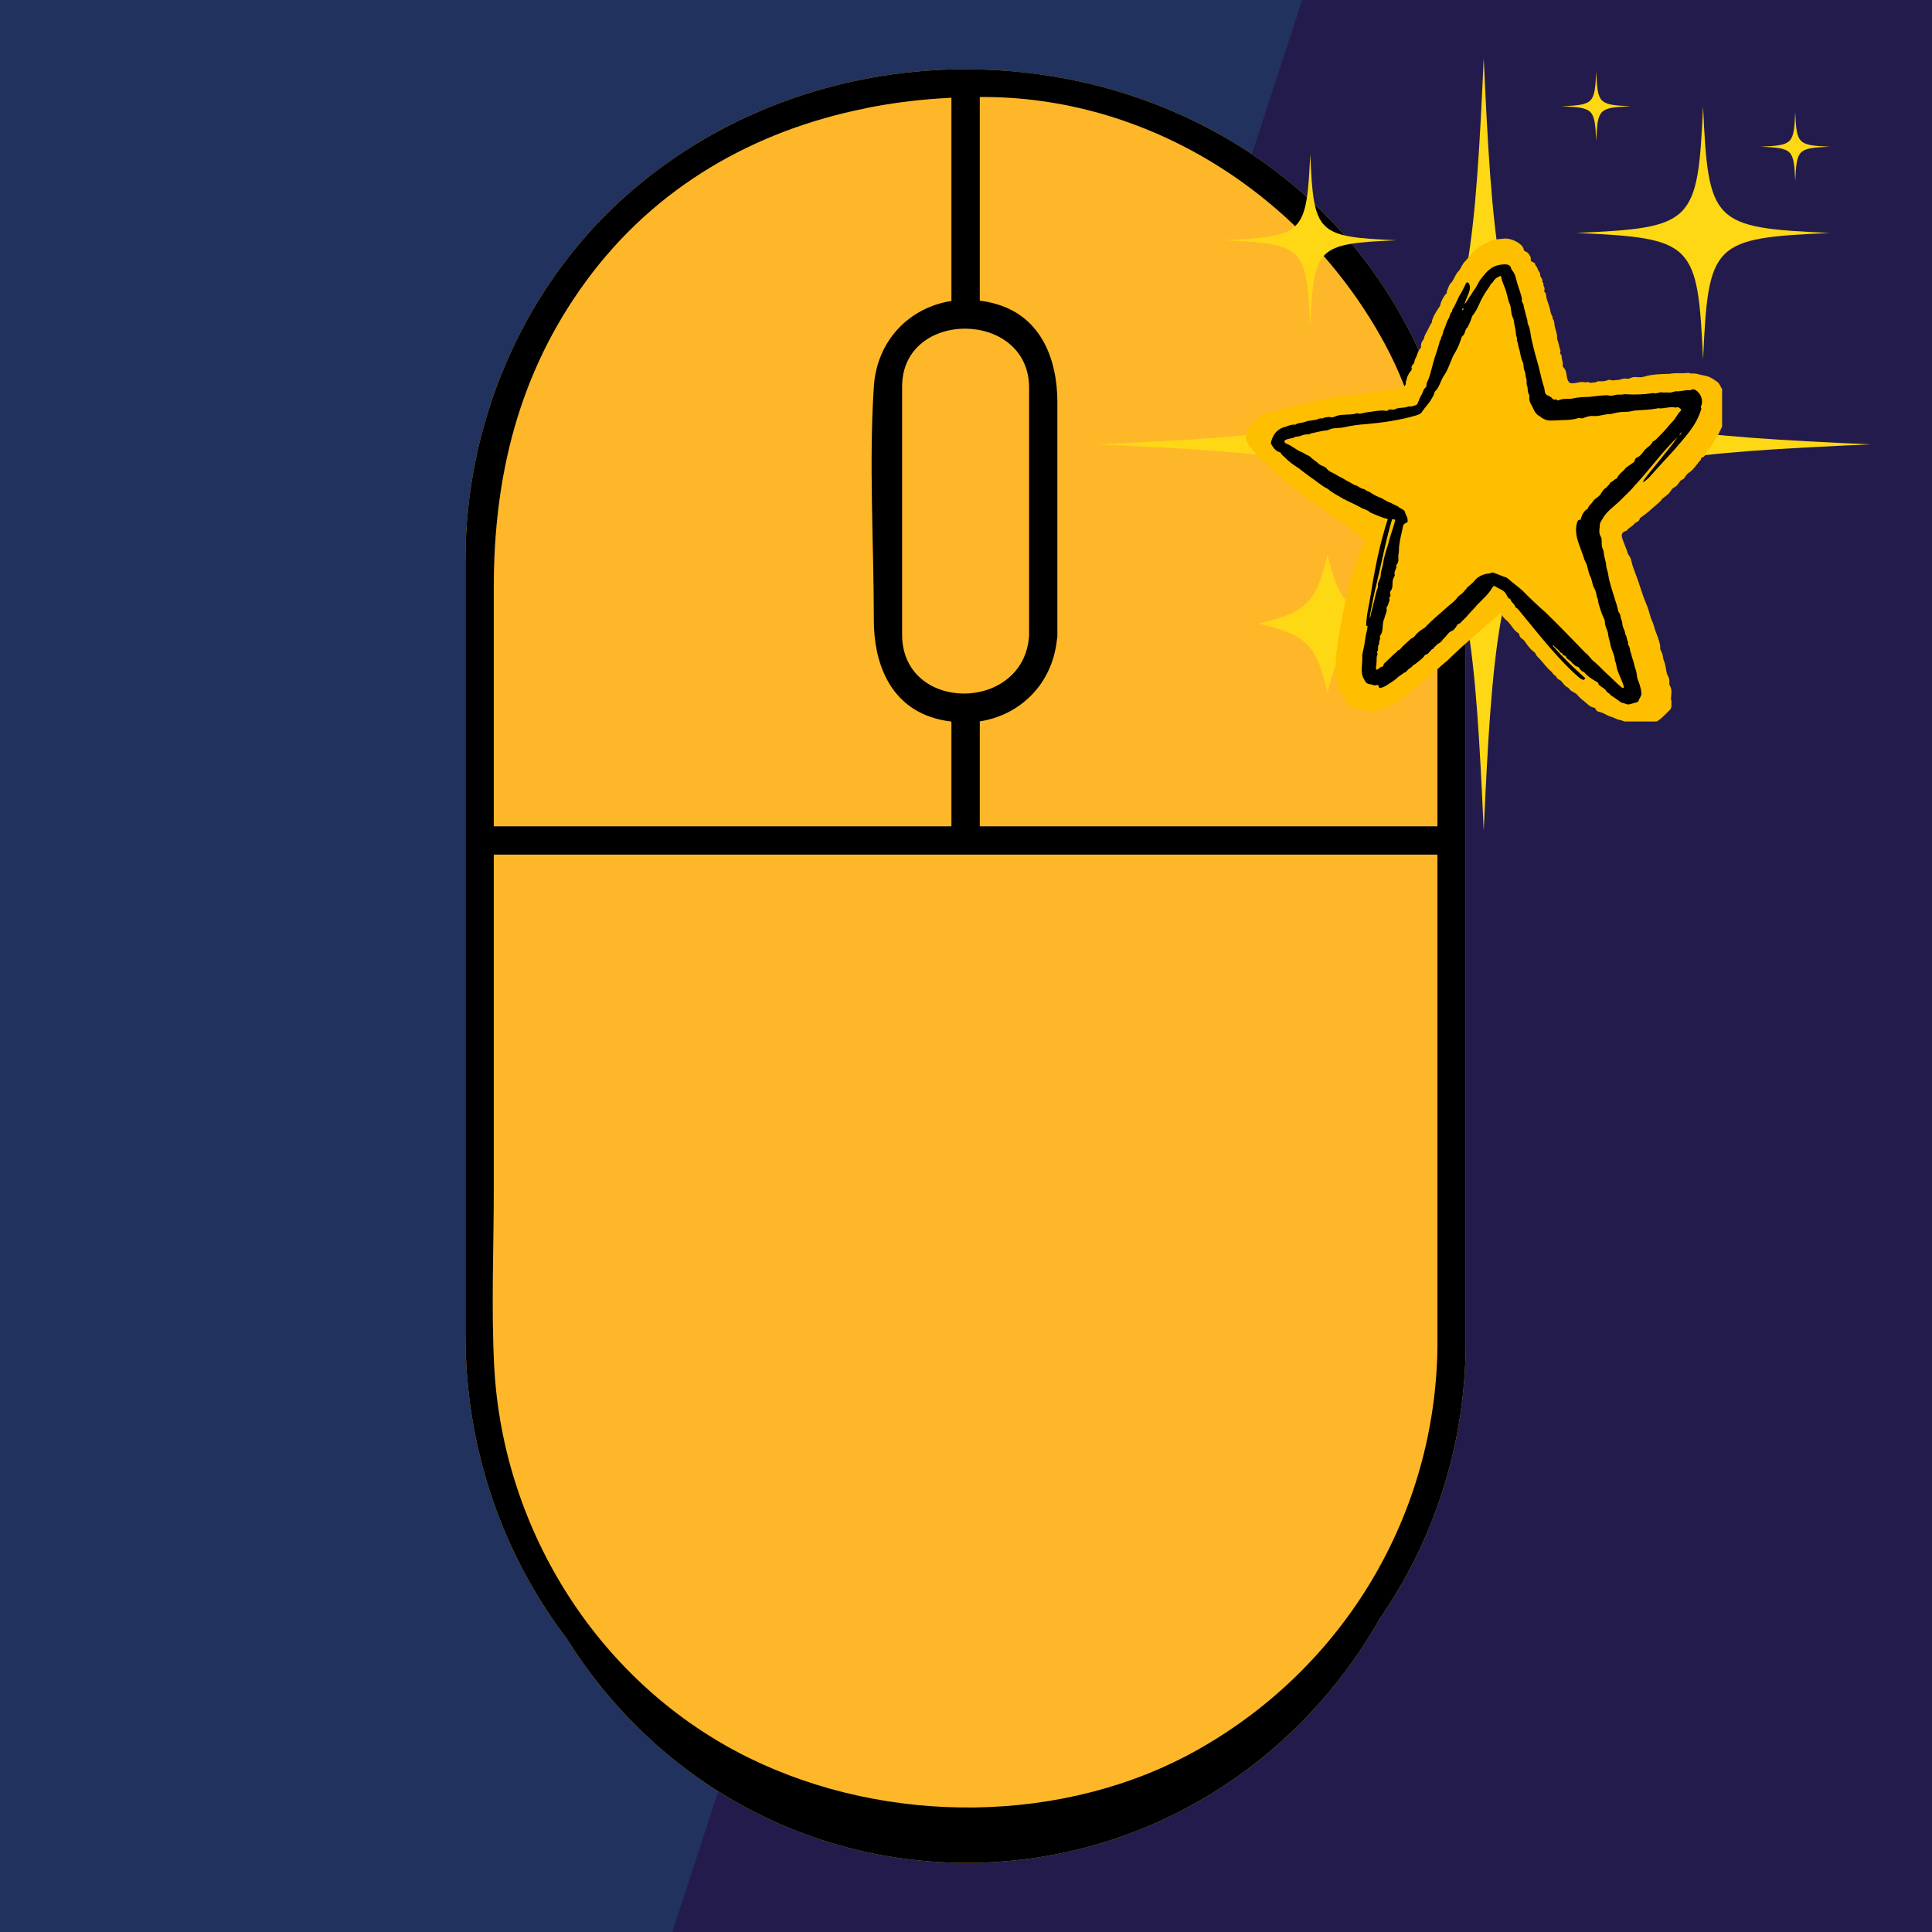 <svg xmlns="http://www.w3.org/2000/svg" xmlns:xlink="http://www.w3.org/1999/xlink" width="100" zoomAndPan="magnify" viewBox="0 0 75 75" height="100" preserveAspectRatio="xMidYMid meet" version="1.0"><defs><clipPath id="1b9a87f255"><path d="M 0 0 L 50.629 0 L 50.629 75 L 0 75 Z M 0 0 " clip-rule="nonzero"/></clipPath><clipPath id="205c984c82"><path d="M -3.441 0 L 50.551 0 L 26.102 75 L -27.887 75 Z M -3.441 0 " clip-rule="nonzero"/></clipPath><clipPath id="ea98e26279"><path d="M 18.07 2.684 L 56.926 2.684 L 56.926 72.316 L 18.07 72.316 Z M 18.07 2.684 " clip-rule="nonzero"/></clipPath><clipPath id="99d0b44ea3"><path d="M 42.602 2.25 L 72.602 2.25 L 72.602 32.25 L 42.602 32.25 Z M 42.602 2.25 " clip-rule="nonzero"/></clipPath><clipPath id="05e99cd76d"><path d="M 60 2.25 L 64 2.25 L 64 6 L 60 6 Z M 60 2.25 " clip-rule="nonzero"/></clipPath><clipPath id="50f329f52d"><path d="M 48.102 9.258 L 66.852 9.258 L 66.852 28.008 L 48.102 28.008 Z M 48.102 9.258 " clip-rule="nonzero"/></clipPath><clipPath id="278649e132"><path d="M 49 10 L 66.852 10 L 66.852 28 L 49 28 Z M 49 10 " clip-rule="nonzero"/></clipPath></defs><rect x="-7.5" width="90" fill="#ffffff" y="-7.5" height="90" fill-opacity="1"/><rect x="-7.5" width="90" fill="#231b4b" y="-7.5" height="90" fill-opacity="1"/><g clip-path="url(#1b9a87f255)"><g clip-path="url(#205c984c82)"><path fill="#20325d" d="M -27.887 0 L 50.629 0 L 50.629 75 L -27.887 75 Z M -27.887 0 " fill-opacity="1" fill-rule="nonzero"/></g></g><g clip-path="url(#ea98e26279)"><path fill="#ffb72a" d="M 56.898 22.594 C 56.898 22.594 56.898 52.27 56.898 52.27 C 56.855 56.227 55.625 59.855 53.551 62.855 C 50.316 68.559 44.312 72.316 37.531 72.316 C 30.988 72.316 25.293 68.879 22 63.609 C 19.531 60.359 18.07 56.285 18.07 51.82 C 18.07 51.82 18.07 21.727 18.07 21.727 C 18.07 16.543 20.195 11.398 24.02 7.855 C 27.73 4.422 32.578 2.711 37.41 2.688 C 37.465 2.684 37.52 2.684 37.574 2.691 C 43.77 2.711 49.91 5.492 53.594 10.957 C 55.961 14.473 56.898 18.402 56.898 22.594 Z M 56.898 22.594 " fill-opacity="1" fill-rule="nonzero"/><path fill="#000000" d="M 53.594 10.957 C 49.91 5.492 43.77 2.711 37.574 2.691 C 37.52 2.684 37.465 2.684 37.41 2.688 C 32.578 2.711 27.73 4.422 24.02 7.855 C 20.195 11.398 18.07 16.543 18.07 21.727 C 18.07 21.727 18.07 51.82 18.07 51.82 C 18.07 56.285 19.531 60.359 22 63.609 C 25.293 68.879 30.988 72.316 37.531 72.316 C 44.312 72.316 50.316 68.559 53.551 62.855 C 55.625 59.855 56.855 56.227 56.898 52.27 C 56.898 52.27 56.898 22.594 56.898 22.594 C 56.898 18.402 55.961 14.473 53.594 10.957 Z M 39.949 15.051 C 39.949 15.051 39.949 24.676 39.949 24.676 C 39.754 27.676 35.02 27.684 35.02 24.633 C 35.02 24.633 35.02 15.008 35.02 15.008 C 35.02 11.984 39.949 12.02 39.949 15.051 Z M 19.168 22.812 C 19.168 20.648 19.41 18.57 19.973 16.594 C 19.977 16.59 19.977 16.582 19.977 16.578 C 20.547 14.594 21.438 12.707 22.742 10.926 C 25.449 7.223 29.316 5.062 33.59 4.207 C 33.703 4.18 33.82 4.156 33.934 4.137 C 34.863 3.965 35.809 3.855 36.762 3.805 C 36.82 3.801 36.879 3.797 36.934 3.793 C 36.934 3.793 36.934 11.684 36.934 11.684 C 35.328 11.93 34.043 13.188 33.922 15.008 C 33.727 18.008 33.922 21.078 33.922 24.082 C 33.922 25.703 34.523 27.352 36.25 27.871 C 36.48 27.941 36.707 27.984 36.934 28.012 C 36.934 28.012 36.934 32.078 36.934 32.078 C 36.934 32.078 19.168 32.078 19.168 32.078 C 19.168 32.078 19.168 22.812 19.168 22.812 Z M 55.801 52.27 C 55.73 58.793 52.191 64.703 46.523 67.91 C 41.309 70.859 34.418 70.863 29.086 68.246 C 23.285 65.402 19.516 59.438 19.184 53.031 C 19.066 50.762 19.168 48.465 19.168 46.191 C 19.168 46.191 19.168 33.176 19.168 33.176 C 19.168 33.176 55.801 33.176 55.801 33.176 C 55.801 33.176 55.801 52.27 55.801 52.27 Z M 55.801 32.078 C 55.801 32.078 38.035 32.078 38.035 32.078 C 38.035 32.078 38.035 28.004 38.035 28.004 C 39.598 27.762 40.855 26.562 41.031 24.816 C 41.043 24.773 41.047 24.727 41.047 24.676 C 41.047 24.676 41.047 15.605 41.047 15.605 C 41.047 13.984 40.441 12.336 38.719 11.816 C 38.488 11.742 38.258 11.703 38.035 11.672 C 38.035 11.672 38.035 3.766 38.035 3.766 C 38.035 3.766 38.332 3.766 38.332 3.766 C 44.812 3.836 50.719 7.723 53.762 13.355 C 54.32 14.391 54.73 15.453 55.027 16.531 C 55.031 16.543 55.035 16.559 55.039 16.57 C 55.684 18.93 55.801 21.383 55.801 23.887 C 55.801 23.887 55.801 32.078 55.801 32.078 Z M 55.801 32.078 " fill-opacity="1" fill-rule="nonzero"/></g><path fill="#ffd815" d="M 54.219 24.207 C 52.34 24.648 51.98 25.008 51.535 26.891 C 51.094 25.008 50.734 24.648 48.852 24.207 C 50.734 23.766 51.094 23.406 51.535 21.523 C 51.98 23.406 52.34 23.766 54.219 24.207 Z M 54.219 24.207 " fill-opacity="1" fill-rule="nonzero"/><g clip-path="url(#99d0b44ea3)"><path fill="#ffd815" d="M 72.598 17.25 C 58.727 17.871 58.223 18.379 57.598 32.246 C 56.977 18.379 56.469 17.871 42.602 17.25 C 56.469 16.625 56.977 16.121 57.598 2.25 C 58.223 16.121 58.727 16.625 72.598 17.25 Z M 72.598 17.25 " fill-opacity="1" fill-rule="nonzero"/></g><path fill="#ffd815" d="M 54.211 9.328 C 51.113 9.465 51 9.578 50.863 12.676 C 50.723 9.578 50.609 9.465 47.512 9.328 C 50.609 9.188 50.723 9.074 50.863 5.977 C 51 9.074 51.113 9.188 54.211 9.328 Z M 54.211 9.328 " fill-opacity="1" fill-rule="nonzero"/><path fill="#ffd815" d="M 71.031 9.043 C 66.48 9.246 66.316 9.414 66.113 13.961 C 65.906 9.414 65.742 9.246 61.191 9.043 C 65.742 8.84 65.906 8.672 66.113 4.125 C 66.316 8.672 66.48 8.84 71.031 9.043 Z M 71.031 9.043 " fill-opacity="1" fill-rule="nonzero"/><path fill="#ffd815" d="M 71.031 5.695 C 69.793 5.75 69.746 5.793 69.691 7.035 C 69.637 5.793 69.59 5.75 68.352 5.695 C 69.59 5.637 69.637 5.594 69.691 4.355 C 69.746 5.594 69.793 5.637 71.031 5.695 Z M 71.031 5.695 " fill-opacity="1" fill-rule="nonzero"/><g clip-path="url(#05e99cd76d)"><path fill="#ffd815" d="M 63.305 4.125 C 62.062 4.18 62.02 4.227 61.965 5.465 C 61.906 4.227 61.863 4.18 60.625 4.125 C 61.863 4.07 61.906 4.023 61.965 2.785 C 62.02 4.023 62.062 4.07 63.305 4.125 Z M 63.305 4.125 " fill-opacity="1" fill-rule="nonzero"/></g><g clip-path="url(#50f329f52d)"><path fill="#febf00" d="M 67.031 15.746 C 66.992 15.496 67.059 15.344 66.875 15.129 C 66.789 15.035 66.766 14.898 66.668 14.824 C 66.574 14.766 66.492 14.695 66.391 14.652 C 66.258 14.586 66.113 14.574 65.969 14.539 C 65.859 14.5 65.75 14.492 65.637 14.5 C 65.555 14.461 65.469 14.484 65.383 14.488 C 65.199 14.492 65.012 14.473 64.828 14.512 C 64.492 14.523 64.148 14.523 63.824 14.621 C 63.648 14.688 63.473 14.59 63.301 14.672 C 63.199 14.738 63.078 14.664 62.973 14.711 C 62.883 14.75 62.789 14.75 62.699 14.758 C 62.641 14.766 62.578 14.777 62.52 14.75 C 62.492 14.742 62.461 14.746 62.434 14.75 C 62.316 14.805 62.191 14.809 62.066 14.801 C 62.012 14.793 61.973 14.84 61.918 14.844 C 61.832 14.844 61.742 14.887 61.66 14.832 C 61.652 14.824 61.633 14.824 61.621 14.832 C 61.57 14.855 61.516 14.84 61.461 14.832 C 61.32 14.801 60.992 14.961 60.898 14.824 C 60.777 14.652 60.855 14.422 60.699 14.27 C 60.676 14.246 60.656 14.215 60.664 14.184 C 60.688 14.062 60.613 13.953 60.625 13.832 C 60.625 13.809 60.617 13.789 60.602 13.773 C 60.562 13.734 60.559 13.691 60.574 13.648 C 60.578 13.633 60.582 13.613 60.574 13.598 C 60.535 13.5 60.523 13.395 60.492 13.297 C 60.469 13.23 60.441 13.16 60.445 13.094 C 60.453 12.945 60.383 12.812 60.355 12.672 C 60.344 12.613 60.344 12.551 60.332 12.496 C 60.32 12.418 60.25 12.363 60.266 12.281 C 60.176 12.164 60.188 12.012 60.133 11.879 C 60.098 11.738 60.027 11.609 60.02 11.465 C 60.012 11.418 60.012 11.371 59.969 11.348 C 59.941 11.332 59.949 11.301 59.953 11.273 C 59.961 11.219 59.969 11.16 59.926 11.109 C 59.918 11.098 59.918 11.078 59.918 11.062 C 59.918 11.023 59.918 10.984 59.887 10.957 C 59.875 10.949 59.867 10.938 59.871 10.926 C 59.891 10.855 59.848 10.809 59.816 10.754 C 59.773 10.699 59.801 10.625 59.766 10.574 C 59.691 10.492 59.691 10.371 59.605 10.297 C 59.602 10.172 59.48 10.195 59.422 10.117 C 59.422 10.07 59.434 10.004 59.41 9.965 C 59.367 9.887 59.324 9.805 59.234 9.77 C 59.18 9.754 59.145 9.719 59.148 9.66 C 59.066 9.426 58.672 9.258 58.438 9.258 C 58.219 9.281 58 9.285 57.797 9.379 C 57.695 9.43 57.602 9.488 57.504 9.539 C 57.242 9.676 57.074 9.93 56.879 10.141 C 56.754 10.25 56.727 10.41 56.621 10.527 C 56.496 10.648 56.453 10.828 56.352 10.961 C 56.238 11.051 56.227 11.199 56.16 11.312 C 56.191 11.375 56.137 11.402 56.102 11.441 C 56.012 11.57 55.934 11.707 55.906 11.867 C 55.793 12.039 55.676 12.207 55.602 12.406 C 55.586 12.445 55.602 12.496 55.578 12.523 C 55.512 12.621 55.469 12.73 55.414 12.832 C 55.359 12.93 55.297 13.023 55.277 13.141 C 55.277 13.16 55.266 13.18 55.246 13.199 C 55.184 13.266 55.164 13.352 55.164 13.438 C 55.164 13.469 55.164 13.496 55.145 13.52 C 55.055 13.602 55.031 13.719 54.992 13.824 C 54.965 13.895 54.914 13.953 54.91 14.027 C 54.91 14.141 54.762 14.18 54.801 14.301 C 54.809 14.336 54.801 14.371 54.77 14.398 C 54.719 14.449 54.691 14.516 54.656 14.574 C 54.613 14.648 54.609 14.746 54.57 14.828 C 54.598 14.914 54.531 15.023 54.438 15.02 C 54.254 14.988 54.117 15.18 53.93 15.117 C 53.879 15.094 53.832 15.152 53.777 15.141 C 53.672 15.125 53.602 15.203 53.5 15.242 C 53.359 15.109 53.211 15.312 53.047 15.25 C 53.02 15.242 52.988 15.277 52.953 15.27 C 52.855 15.242 52.762 15.281 52.672 15.305 C 52.605 15.32 52.547 15.363 52.48 15.332 C 52.469 15.328 52.445 15.332 52.434 15.336 C 52.359 15.371 52.27 15.328 52.191 15.375 C 52.105 15.344 52.027 15.395 51.941 15.395 C 51.832 15.395 51.715 15.398 51.613 15.461 C 51.602 15.469 51.586 15.465 51.574 15.465 C 51.484 15.449 51.41 15.512 51.324 15.512 C 51.273 15.496 51.23 15.512 51.199 15.543 C 51.078 15.625 50.91 15.559 50.785 15.641 C 50.754 15.656 50.723 15.664 50.688 15.66 C 50.566 15.645 50.465 15.727 50.352 15.754 C 50.148 15.773 49.957 15.859 49.758 15.875 C 49.691 15.875 49.633 15.898 49.59 15.949 C 49.543 16.004 49.488 16.008 49.43 15.977 C 49.387 15.949 49.34 15.953 49.309 15.984 C 49.188 16.09 49.016 16.066 48.891 16.152 C 48.434 16.566 48.105 16.883 48.609 17.453 C 48.73 17.602 48.863 17.738 48.996 17.879 C 49.047 17.926 49.121 17.941 49.16 18 C 49.254 18.109 49.367 18.199 49.477 18.289 C 49.523 18.324 49.527 18.383 49.57 18.422 C 49.707 18.566 49.863 18.68 50.035 18.785 C 50.129 18.871 50.223 18.953 50.328 19.023 C 50.5 19.156 50.691 19.266 50.859 19.41 C 51 19.535 51.188 19.586 51.316 19.723 C 51.41 19.824 51.535 19.883 51.645 19.961 C 51.766 20.027 51.848 20.156 51.984 20.199 C 52.02 20.227 52.031 20.262 52.074 20.281 C 52.27 20.375 52.402 20.551 52.586 20.664 C 52.715 20.723 52.809 20.832 52.914 20.926 C 52.988 21 52.91 21.121 52.887 21.211 C 52.777 21.414 52.738 21.641 52.648 21.848 C 52.602 21.93 52.578 22.016 52.566 22.105 C 52.555 22.18 52.531 22.254 52.496 22.316 C 52.426 22.449 52.402 22.594 52.367 22.738 C 52.336 22.859 52.328 22.988 52.273 23.102 C 52.254 23.145 52.242 23.191 52.238 23.238 C 52.207 23.551 52.105 23.852 52.066 24.16 C 52.051 24.336 51.996 24.512 51.98 24.691 C 51.906 24.883 51.949 25.098 51.883 25.285 C 51.855 25.332 51.852 25.383 51.855 25.438 C 51.871 25.609 51.848 25.781 51.852 25.957 C 51.855 26.117 51.824 26.285 51.902 26.438 C 51.914 26.617 51.984 26.781 52.066 26.938 C 52.07 26.953 52.082 26.969 52.094 26.977 C 52.254 27.059 52.188 27.32 52.391 27.352 C 52.414 27.352 52.426 27.367 52.438 27.383 C 52.492 27.469 52.582 27.508 52.68 27.527 C 52.703 27.535 52.734 27.559 52.762 27.539 C 52.82 27.5 52.863 27.539 52.91 27.566 C 52.926 27.582 52.941 27.594 52.969 27.594 C 53.039 27.594 53.117 27.613 53.188 27.59 C 53.207 27.582 53.227 27.578 53.242 27.59 C 53.293 27.621 53.336 27.605 53.391 27.582 C 53.438 27.562 53.488 27.609 53.539 27.57 C 53.562 27.555 53.586 27.543 53.617 27.559 C 53.805 27.566 53.918 27.367 54.082 27.328 C 54.172 27.305 54.254 27.262 54.312 27.191 C 54.344 27.152 54.379 27.113 54.422 27.098 C 54.594 27.023 54.68 26.844 54.844 26.766 C 54.898 26.742 54.945 26.711 54.988 26.668 C 55.129 26.527 55.27 26.398 55.438 26.289 C 55.668 26.125 55.855 25.91 56.078 25.734 C 56.184 25.66 56.27 25.559 56.363 25.473 C 56.781 25.066 57.23 24.695 57.66 24.301 C 57.855 24.152 58.051 23.996 58.215 23.812 C 58.242 23.781 58.281 23.812 58.289 23.844 C 58.32 23.926 58.383 23.988 58.445 24.051 C 58.645 24.188 58.719 24.441 58.934 24.574 C 58.953 24.59 58.98 24.602 58.98 24.629 C 58.98 24.707 59.035 24.762 59.086 24.797 C 59.191 24.859 59.234 24.973 59.305 25.059 C 59.375 25.148 59.449 25.234 59.539 25.301 C 59.566 25.32 59.594 25.336 59.605 25.367 C 59.633 25.457 59.711 25.516 59.77 25.578 C 59.922 25.738 60.043 25.93 60.223 26.07 C 60.266 26.129 60.309 26.188 60.371 26.23 C 60.391 26.246 60.414 26.262 60.426 26.289 C 60.461 26.387 60.586 26.383 60.637 26.477 C 60.699 26.551 60.754 26.633 60.852 26.684 C 60.867 26.695 60.891 26.707 60.902 26.723 C 60.973 26.836 61.105 26.867 61.203 26.945 C 61.289 27.047 61.387 27.141 61.492 27.219 C 61.609 27.312 61.707 27.441 61.871 27.469 C 61.902 27.473 61.93 27.488 61.941 27.527 C 61.961 27.59 62.012 27.613 62.07 27.633 C 62.254 27.664 62.391 27.789 62.566 27.832 C 62.672 27.863 62.766 27.934 62.871 27.945 C 62.922 27.953 62.965 27.973 63.008 27.988 C 63.09 28.016 63.176 28.059 63.27 28.059 C 63.402 28.059 63.539 28.078 63.672 28.051 C 63.719 28.043 63.766 28.051 63.816 28.066 C 63.879 28.09 63.945 28.113 64.012 28.102 C 64.359 28.074 64.539 27.828 64.777 27.605 C 64.848 27.547 64.891 27.477 64.883 27.375 C 64.883 27.293 64.898 27.211 64.863 27.133 C 64.875 26.977 64.914 26.809 64.844 26.656 C 64.824 26.613 64.797 26.574 64.801 26.527 C 64.824 26.395 64.777 26.281 64.711 26.164 C 64.668 25.98 64.66 25.793 64.582 25.625 C 64.551 25.527 64.559 25.418 64.504 25.32 C 64.477 25.266 64.441 25.203 64.449 25.148 C 64.461 25.059 64.43 24.988 64.41 24.91 C 64.355 24.695 64.25 24.496 64.199 24.281 C 64.18 24.191 64.133 24.113 64.098 24.027 C 64.035 23.82 63.984 23.613 63.895 23.414 C 63.73 23.02 63.625 22.605 63.469 22.215 C 63.418 22.082 63.371 21.957 63.34 21.82 C 63.32 21.738 63.301 21.648 63.246 21.578 C 63.223 21.547 63.199 21.52 63.188 21.477 C 63.133 21.281 63.039 21.098 62.977 20.898 C 62.953 20.816 62.938 20.754 62.996 20.68 C 63.047 20.609 63.148 20.633 63.188 20.551 C 63.258 20.473 63.363 20.43 63.43 20.352 C 63.492 20.258 63.633 20.258 63.652 20.145 C 63.656 20.121 63.668 20.109 63.684 20.098 C 63.914 19.941 64.129 19.75 64.34 19.562 C 64.406 19.5 64.484 19.449 64.527 19.359 C 64.617 19.305 64.691 19.227 64.777 19.164 C 64.852 19.086 64.891 18.961 64.996 18.918 C 65.094 18.871 65.145 18.785 65.203 18.707 C 65.242 18.621 65.359 18.621 65.402 18.535 C 65.449 18.449 65.504 18.379 65.594 18.328 C 65.738 18.227 65.844 18.062 65.957 17.926 C 65.992 17.891 66.031 17.859 66.035 17.805 C 66.035 17.781 66.051 17.77 66.07 17.762 C 66.199 17.73 66.219 17.602 66.285 17.516 C 66.309 17.492 66.32 17.453 66.352 17.43 C 66.367 17.418 66.379 17.406 66.387 17.391 C 66.438 17.266 66.547 17.176 66.578 17.039 C 66.586 17 66.645 17 66.652 16.969 C 66.656 16.902 66.711 16.863 66.734 16.805 C 66.789 16.676 66.863 16.562 66.906 16.434 C 66.934 16.352 66.941 16.262 67.004 16.195 C 67.012 16.047 67.094 15.91 67.059 15.754 Z M 67.031 15.746 " fill-opacity="1" fill-rule="nonzero"/></g><g clip-path="url(#278649e132)"><path fill="#febf00" d="M 66.164 16.109 C 65.918 15.914 65.574 15.965 65.289 16.043 C 65.16 16.094 64.988 16.043 64.883 16.133 C 64.82 16.184 64.77 16.195 64.695 16.184 C 64.52 16.195 64.34 16.188 64.16 16.211 C 64.012 16.172 63.863 16.223 63.715 16.227 C 63.551 16.203 63.402 16.262 63.242 16.266 C 63.027 16.285 62.805 16.266 62.59 16.32 C 62.309 16.359 62.02 16.387 61.73 16.414 C 61.422 16.465 61.117 16.496 60.805 16.492 C 60.637 16.473 60.445 16.559 60.309 16.406 C 60.41 16.32 60.426 16.164 60.383 16.047 C 60.375 16.023 60.355 16.004 60.363 15.977 C 60.398 15.887 60.293 15.836 60.297 15.758 C 60.309 15.688 60.25 15.617 60.281 15.543 C 60.238 15.426 60.168 15.312 60.18 15.176 C 60.16 14.988 60.137 14.805 60.062 14.625 C 59.867 14.113 59.691 13.594 59.496 13.086 C 59.418 12.828 59.348 12.559 59.336 12.289 C 59.352 12.191 59.281 12.109 59.293 12.016 C 59.312 11.801 59.242 11.602 59.215 11.387 C 59.102 10.852 59.105 10.574 58.574 10.277 C 58.492 10.215 58.414 10.277 58.332 10.309 C 58.207 10.32 58.242 10.461 58.234 10.551 C 58.234 10.578 58.234 10.605 58.211 10.617 C 58.109 10.684 58.062 10.785 58 10.879 C 57.973 10.945 57.891 10.969 57.879 11.043 C 57.828 11.172 57.754 11.285 57.672 11.395 C 57.59 11.504 57.547 11.625 57.531 11.758 C 57.531 11.789 57.527 11.824 57.508 11.848 C 57.465 11.914 57.449 11.988 57.438 12.062 C 57.438 12.086 57.434 12.105 57.406 12.113 C 57.332 12.141 57.312 12.211 57.277 12.273 C 57.234 12.352 57.18 12.426 57.176 12.523 C 57.152 12.555 57.117 12.574 57.109 12.625 C 56.992 12.922 56.82 13.199 56.73 13.508 C 56.707 13.656 56.621 13.777 56.57 13.914 C 56.488 14.203 56.395 14.488 56.266 14.758 C 56.195 15.027 56.105 15.301 55.984 15.555 C 55.879 15.711 55.848 15.906 55.75 16.066 C 55.758 16.145 55.707 16.203 55.668 16.262 C 55.586 16.422 55.492 16.258 55.41 16.363 C 55.379 16.406 55.336 16.406 55.301 16.379 C 55.184 16.309 55.027 16.371 54.91 16.305 C 54.824 16.258 54.723 16.277 54.652 16.211 C 54.547 16.219 54.453 16.176 54.348 16.176 C 54.18 16.18 54.012 16.152 53.855 16.098 C 53.719 16.055 53.566 16.062 53.445 15.98 C 53.344 15.945 53.234 16.008 53.137 15.949 C 53.066 15.949 52.992 15.98 52.918 15.98 C 52.742 15.961 52.578 16.039 52.398 16.023 C 52.25 16.055 52.102 16.125 51.941 16.125 C 51.863 16.125 51.797 16.164 51.73 16.195 C 51.648 16.227 51.562 16.23 51.492 16.266 C 51.328 16.344 51.152 16.371 50.992 16.445 C 50.863 16.523 50.715 16.539 50.578 16.559 C 50.422 16.582 50.266 16.617 50.113 16.645 C 49.844 16.703 49.484 16.668 49.32 16.938 C 49.285 17.008 49.293 17.031 49.367 17.059 C 49.609 17.16 49.871 17.117 50.121 17.156 C 50.266 17.199 50.406 17.254 50.547 17.305 C 50.895 17.508 51.242 17.711 51.578 17.934 C 51.648 17.992 51.742 18.027 51.816 18.078 C 51.871 18.117 51.91 18.172 51.969 18.207 C 52.309 18.363 52.566 18.641 52.91 18.785 C 53.043 18.82 53.156 18.914 53.266 18.992 C 53.363 19.082 53.504 19.09 53.586 19.191 C 53.59 19.199 53.605 19.199 53.613 19.199 C 53.688 19.199 53.746 19.234 53.789 19.293 C 53.816 19.324 53.852 19.34 53.891 19.332 C 53.926 19.328 53.961 19.324 53.98 19.355 C 54.125 19.523 54.398 19.535 54.465 19.77 C 54.504 19.879 54.625 20.289 54.461 20.324 C 54.395 20.324 54.324 20.352 54.254 20.316 C 54.078 20.242 54.102 20.52 53.992 20.59 C 53.934 20.75 53.902 20.926 53.789 21.066 C 53.758 21.109 53.77 21.176 53.742 21.215 C 53.66 21.309 53.648 21.43 53.578 21.527 C 53.551 21.566 53.535 21.613 53.535 21.664 C 53.402 22.105 53.223 22.539 53.125 22.996 C 53.121 23.223 53.023 23.438 53.02 23.668 C 52.984 23.789 52.988 23.926 52.953 24.035 C 52.914 24.105 52.934 24.191 52.91 24.27 C 52.832 24.441 52.879 24.637 52.812 24.812 C 52.727 25.121 52.691 25.441 52.664 25.758 C 52.645 25.98 52.582 26.199 52.582 26.426 C 52.594 26.555 52.664 26.633 52.793 26.645 C 52.828 26.645 52.855 26.66 52.879 26.695 C 52.953 26.797 53.047 26.867 53.184 26.867 C 53.227 26.867 53.254 26.855 53.285 26.828 C 53.516 26.652 53.566 26.309 53.867 26.211 C 53.895 26.199 53.926 26.188 53.949 26.164 C 54.082 26.035 54.254 25.949 54.367 25.797 C 54.379 25.781 54.398 25.77 54.41 25.762 C 54.543 25.691 54.617 25.559 54.727 25.469 C 54.871 25.391 54.984 25.266 55.121 25.18 C 55.137 25.168 55.148 25.152 55.152 25.133 C 55.16 25.062 55.219 25.023 55.27 24.992 C 55.375 24.945 55.359 24.801 55.473 24.777 C 55.602 24.75 55.629 24.605 55.73 24.539 C 55.895 24.41 56.027 24.254 56.195 24.125 C 56.223 24.102 56.25 24.07 56.27 24.039 C 56.324 23.914 56.496 23.906 56.531 23.77 C 56.535 23.746 56.559 23.738 56.582 23.73 C 56.672 23.695 56.707 23.602 56.777 23.547 C 56.82 23.523 56.859 23.496 56.863 23.438 C 56.863 23.418 56.883 23.406 56.906 23.402 C 57.023 23.379 57.047 23.277 57.125 23.211 C 57.246 23.121 57.344 23.012 57.438 22.902 C 57.559 22.746 57.73 22.656 57.863 22.52 C 57.883 22.492 57.906 22.48 57.941 22.469 C 58.086 22.426 58.164 22.285 58.305 22.246 C 58.43 22.18 58.512 22.297 58.629 22.316 C 58.652 22.316 58.68 22.328 58.695 22.348 C 58.746 22.402 58.824 22.422 58.895 22.438 C 58.996 22.457 59.07 22.527 59.164 22.559 C 59.18 22.562 59.195 22.582 59.207 22.594 C 59.281 22.707 59.375 22.801 59.48 22.879 C 59.5 22.895 59.527 22.91 59.531 22.934 C 59.543 23.027 59.641 23.035 59.691 23.098 C 59.742 23.152 59.773 23.227 59.852 23.258 C 59.859 23.258 59.867 23.273 59.867 23.281 C 59.879 23.328 59.914 23.352 59.949 23.383 C 60.051 23.473 60.102 23.605 60.211 23.688 C 60.371 23.848 60.492 24.031 60.629 24.211 C 60.707 24.332 60.859 24.383 60.898 24.535 C 60.898 24.551 60.918 24.562 60.93 24.574 C 61.016 24.691 61.125 24.793 61.199 24.918 C 61.367 25.07 61.508 25.242 61.648 25.418 C 61.848 25.66 62.102 25.859 62.289 26.109 C 62.129 26.039 62.031 25.879 61.859 25.812 C 61.918 26.035 61.777 26.184 61.574 26.031 C 61.508 25.969 61.426 25.93 61.387 25.848 C 61.363 25.82 61.301 25.805 61.285 25.773 C 61.258 25.68 61.184 25.66 61.109 25.613 C 61.047 25.512 60.953 25.434 60.875 25.34 C 60.836 25.289 60.809 25.227 60.75 25.195 C 60.668 25.16 60.621 25.094 60.555 25.043 C 60.34 24.867 60.191 24.629 59.922 24.512 C 59.977 24.637 60.121 24.676 60.148 24.816 C 60.176 24.941 60.305 24.992 60.355 25.102 C 60.363 25.129 60.383 25.145 60.406 25.16 C 60.441 25.184 60.465 25.219 60.484 25.254 C 60.543 25.371 60.625 25.473 60.734 25.555 C 60.758 25.574 60.781 25.598 60.797 25.629 C 60.879 25.77 61.016 25.867 61.113 25.996 C 61.137 26.043 61.195 26.043 61.23 26.078 C 61.363 26.191 61.496 26.297 61.617 26.426 C 61.695 26.516 61.812 26.535 61.891 26.621 C 61.918 26.66 61.961 26.691 62.008 26.707 C 62.176 26.75 62.32 26.852 62.449 26.961 C 62.59 27.035 62.73 27.109 62.879 27.148 C 62.941 27.164 63 27.176 63.062 27.148 C 63.23 27.102 63.219 27.402 63.664 27.312 C 63.844 27.281 63.82 27.074 63.898 26.949 C 63.996 26.773 64 26.57 63.949 26.375 C 63.941 26.316 63.93 26.258 63.898 26.211 C 63.871 26.18 63.859 26.141 63.852 26.098 C 63.828 25.879 63.668 25.715 63.609 25.516 C 63.551 25.285 63.406 25.086 63.375 24.848 C 63.266 24.695 63.223 24.516 63.164 24.344 C 63.16 24.332 63.164 24.316 63.164 24.305 C 63.188 24.23 63.121 24.168 63.121 24.094 C 63.133 23.945 62.977 23.852 63.012 23.699 C 63.023 23.539 62.898 23.402 62.914 23.234 C 62.914 23.199 62.898 23.168 62.871 23.141 C 62.762 23.016 62.809 22.836 62.711 22.699 C 62.668 22.645 62.68 22.566 62.684 22.496 C 62.633 22.301 62.562 22.109 62.484 21.922 C 62.469 21.844 62.418 21.773 62.418 21.695 C 62.418 21.66 62.41 21.637 62.398 21.605 C 62.324 21.469 62.332 21.312 62.281 21.164 C 62.254 21.059 62.234 20.953 62.191 20.855 C 62.172 20.812 62.176 20.773 62.188 20.734 C 62.215 20.645 62.242 20.555 62.238 20.457 C 62.238 20.426 62.25 20.398 62.273 20.375 C 62.348 20.305 62.336 20.184 62.406 20.117 C 62.488 20.031 62.609 19.996 62.703 19.922 C 62.871 19.762 63.031 19.598 63.215 19.461 C 63.539 19.219 63.867 18.977 64.18 18.719 C 64.25 18.617 64.375 18.582 64.461 18.5 C 64.785 18.152 65.105 17.801 65.457 17.477 C 65.508 17.43 65.551 17.383 65.57 17.32 C 65.605 17.207 65.684 17.125 65.742 17.027 C 65.832 16.895 65.977 16.816 66.055 16.676 C 66.137 16.504 66.367 16.258 66.168 16.102 Z M 66.164 16.109 " fill-opacity="1" fill-rule="nonzero"/><path fill="#000001" d="M 66.02 15.801 C 66.141 15.578 66.043 15.277 65.828 15.148 C 65.773 15.113 65.727 15.098 65.664 15.129 C 65.629 15.148 65.59 15.148 65.551 15.148 C 65.41 15.137 65.273 15.191 65.129 15.191 C 65 15.168 64.891 15.262 64.773 15.238 C 64.68 15.219 64.586 15.258 64.496 15.223 C 64.387 15.234 64.285 15.297 64.172 15.258 C 64.156 15.254 64.141 15.258 64.125 15.266 C 63.816 15.316 63.492 15.32 63.176 15.309 C 63.07 15.285 62.965 15.332 62.859 15.32 C 62.809 15.312 62.766 15.32 62.715 15.332 C 62.66 15.348 62.598 15.355 62.539 15.363 C 62.48 15.371 62.441 15.336 62.387 15.344 C 62.156 15.344 61.934 15.383 61.707 15.406 C 61.496 15.41 61.293 15.418 61.09 15.461 C 60.902 15.508 60.703 15.453 60.523 15.531 C 60.504 15.539 60.484 15.551 60.465 15.539 C 60.426 15.504 60.379 15.5 60.328 15.512 C 60.312 15.516 60.293 15.5 60.281 15.488 C 60.223 15.418 60.152 15.379 60.074 15.348 C 59.93 15.289 59.984 15.109 59.926 14.992 C 59.816 14.652 59.762 14.301 59.656 13.961 C 59.574 13.688 59.508 13.41 59.445 13.133 C 59.41 12.961 59.406 12.773 59.332 12.617 C 59.281 12.555 59.309 12.473 59.285 12.402 C 59.234 12.254 59.211 12.098 59.16 11.945 C 59.141 11.891 59.16 11.832 59.125 11.785 C 59.078 11.727 59.074 11.668 59.078 11.594 C 59.043 11.383 58.949 11.184 58.895 10.977 C 58.848 10.816 58.824 10.641 58.711 10.508 C 58.684 10.473 58.66 10.438 58.656 10.398 C 58.625 10.25 58.422 10.254 58.305 10.27 C 57.91 10.305 57.719 10.531 57.492 10.824 C 57.383 10.957 57.328 11.133 57.219 11.266 C 57.152 11.352 57.121 11.449 57.047 11.52 C 56.984 11.617 56.934 11.727 56.855 11.812 C 56.898 11.562 57.168 11.234 57.016 10.992 C 56.961 10.934 56.91 10.973 56.891 11.039 C 56.832 11.148 56.789 11.258 56.727 11.359 C 56.586 11.57 56.52 11.812 56.383 12.016 C 56.375 12.027 56.375 12.047 56.371 12.062 C 56.371 12.082 56.371 12.102 56.352 12.113 C 56.277 12.176 56.289 12.281 56.242 12.355 C 56.148 12.488 56.133 12.648 56.059 12.785 C 56.004 12.879 56.023 13 55.949 13.086 C 55.934 13.109 55.949 13.164 55.926 13.188 C 55.883 13.227 55.883 13.277 55.871 13.328 C 55.816 13.516 55.762 13.699 55.695 13.883 C 55.602 14.176 55.547 14.5 55.426 14.785 C 55.395 14.836 55.375 14.879 55.375 14.938 C 55.375 14.969 55.375 15.012 55.348 15.035 C 55.246 15.113 55.238 15.242 55.176 15.34 C 55.125 15.422 55.082 15.52 55.051 15.617 C 55.035 15.672 55 15.723 54.945 15.734 C 54.867 15.75 54.797 15.797 54.711 15.777 C 54.691 15.773 54.672 15.777 54.652 15.785 C 54.492 15.855 54.301 15.805 54.152 15.887 C 54.066 15.938 53.957 15.844 53.867 15.938 C 53.852 15.957 53.82 15.953 53.793 15.949 C 53.609 15.914 53.434 15.957 53.25 15.98 C 53.184 15.992 53.113 16 53.043 16.008 C 52.922 16.02 52.809 16.09 52.68 16.039 C 52.508 16.105 52.328 16.086 52.152 16.102 C 52.043 16.102 51.926 16.125 51.816 16.172 C 51.762 16.195 51.695 16.223 51.633 16.188 C 51.621 16.18 51.602 16.188 51.582 16.188 C 51.508 16.195 51.43 16.195 51.359 16.234 C 51.34 16.246 51.312 16.246 51.285 16.242 C 51.238 16.238 51.203 16.25 51.164 16.27 C 51.078 16.309 50.984 16.305 50.891 16.324 C 50.75 16.332 50.621 16.406 50.48 16.418 C 50.422 16.426 50.363 16.434 50.309 16.473 C 50.297 16.484 50.277 16.488 50.266 16.484 C 50.137 16.477 50.02 16.523 49.902 16.57 C 49.641 16.617 49.449 16.82 49.371 17.066 C 49.352 17.125 49.316 17.188 49.355 17.254 C 49.43 17.379 49.512 17.504 49.664 17.551 C 49.684 17.555 49.707 17.562 49.715 17.578 C 49.742 17.648 49.809 17.691 49.859 17.738 C 50.027 17.918 50.223 18.055 50.426 18.184 C 50.559 18.289 50.691 18.395 50.832 18.492 C 51.078 18.652 51.289 18.859 51.555 18.984 C 51.727 19.145 51.945 19.238 52.145 19.363 C 52.379 19.484 52.617 19.582 52.848 19.715 C 52.934 19.762 53.035 19.785 53.121 19.836 C 53.16 19.887 53.227 19.91 53.281 19.934 C 53.477 20.012 53.668 20.105 53.875 20.148 C 53.562 21.105 53.367 22.09 53.211 23.086 C 53.152 23.48 53.035 23.902 53.035 24.301 C 53.055 24.301 53.066 24.277 53.086 24.301 C 53.086 24.457 53.023 24.602 53.008 24.75 C 52.984 24.938 52.949 25.125 52.906 25.309 C 52.891 25.367 52.879 25.43 52.883 25.488 C 52.895 25.727 52.832 25.957 52.879 26.191 C 52.898 26.285 52.949 26.359 52.992 26.441 C 53.051 26.562 53.172 26.559 53.277 26.578 C 53.355 26.641 53.422 26.57 53.508 26.598 C 53.52 26.648 53.531 26.723 53.602 26.703 C 53.777 26.664 53.91 26.543 54.062 26.453 C 54.141 26.402 54.207 26.348 54.277 26.281 C 54.336 26.219 54.434 26.195 54.492 26.117 C 54.551 26.117 54.594 26.074 54.621 26.035 C 54.676 25.973 54.75 25.926 54.816 25.879 C 54.84 25.82 54.906 25.805 54.949 25.77 C 55.074 25.668 55.219 25.578 55.309 25.441 C 55.316 25.426 55.328 25.414 55.348 25.414 C 55.43 25.398 55.469 25.332 55.523 25.273 C 55.551 25.246 55.566 25.215 55.605 25.199 C 55.629 25.191 55.645 25.176 55.656 25.156 C 55.688 25.105 55.742 25.07 55.781 25.027 C 55.84 24.973 55.918 24.949 55.965 24.887 C 56.008 24.82 56.066 24.773 56.117 24.715 C 56.199 24.617 56.262 24.52 56.387 24.48 C 56.457 24.438 56.512 24.359 56.555 24.285 C 56.57 24.254 56.602 24.223 56.641 24.211 C 56.664 24.203 56.684 24.191 56.699 24.176 C 56.785 24.074 56.898 23.992 56.977 23.887 C 57.094 23.742 57.234 23.621 57.348 23.477 C 57.551 23.262 57.785 23.07 57.934 22.809 C 57.973 22.746 58.008 22.727 58.062 22.773 C 58.211 22.875 58.402 22.906 58.48 23.09 C 58.516 23.148 58.535 23.227 58.621 23.25 C 58.633 23.254 58.641 23.273 58.645 23.289 C 58.68 23.395 58.797 23.445 58.824 23.555 C 58.84 23.602 58.898 23.605 58.926 23.645 C 59.516 24.352 60.078 25.082 60.719 25.746 C 60.906 25.941 61.098 26.129 61.305 26.305 C 61.34 26.336 61.379 26.363 61.418 26.379 C 61.488 26.402 61.488 26.402 61.543 26.328 C 61.094 25.934 60.668 25.516 60.27 25.062 C 60.297 25.051 60.312 25.059 60.32 25.07 C 60.387 25.164 60.508 25.207 60.559 25.312 C 60.582 25.344 60.645 25.34 60.652 25.387 C 60.668 25.422 60.695 25.445 60.734 25.449 C 60.754 25.449 60.773 25.461 60.781 25.48 C 60.82 25.598 60.953 25.621 61.016 25.715 C 61.043 25.758 61.102 25.789 61.141 25.832 C 61.16 25.852 61.176 25.871 61.203 25.871 C 61.336 25.883 61.344 26.066 61.477 26.082 C 61.496 26.082 61.504 26.102 61.516 26.117 C 61.629 26.258 61.781 26.344 61.93 26.438 C 61.988 26.465 62.051 26.492 62.059 26.57 C 62.059 26.582 62.074 26.59 62.086 26.598 C 62.164 26.668 62.285 26.723 62.344 26.805 C 62.383 26.891 62.484 26.906 62.523 26.984 C 62.656 27.074 62.789 27.16 62.918 27.258 C 62.973 27.297 63.039 27.285 63.09 27.316 C 63.215 27.387 63.348 27.309 63.473 27.281 C 63.523 27.266 63.594 27.258 63.609 27.203 C 63.637 27.105 63.719 27.027 63.719 26.922 C 63.707 26.719 63.641 26.531 63.566 26.348 C 63.535 26.219 63.539 26.082 63.484 25.961 C 63.438 25.832 63.426 25.695 63.375 25.57 C 63.352 25.52 63.34 25.457 63.328 25.406 C 63.312 25.336 63.273 25.27 63.273 25.195 C 63.273 25.152 63.254 25.117 63.234 25.078 C 63.215 25.039 63.184 25.004 63.203 24.949 C 63.207 24.938 63.203 24.922 63.195 24.914 C 63.148 24.816 63.156 24.707 63.094 24.617 C 63.09 24.477 62.984 24.363 62.98 24.215 C 62.98 24.156 62.953 24.086 62.93 24.023 C 62.902 23.953 62.91 23.863 62.871 23.812 C 62.809 23.738 62.801 23.648 62.785 23.57 C 62.766 23.473 62.723 23.383 62.699 23.289 C 62.609 22.98 62.492 22.668 62.438 22.352 C 62.426 22.191 62.344 22.051 62.348 21.891 C 62.32 21.738 62.262 21.582 62.254 21.422 C 62.254 21.395 62.242 21.359 62.23 21.336 C 62.168 21.219 62.176 21.086 62.176 20.961 C 62.176 20.914 62.168 20.875 62.141 20.832 C 62.098 20.766 62.082 20.684 62.086 20.602 C 62.086 20.523 62.113 20.445 62.102 20.363 C 62.117 20.281 62.168 20.207 62.211 20.141 C 62.387 19.809 62.73 19.621 62.977 19.348 C 63.141 19.184 63.316 19.031 63.461 18.848 C 64.035 18.234 64.527 17.539 65.133 16.957 C 64.883 17.32 64.586 17.656 64.316 18.004 C 64.152 18.211 63.98 18.402 63.828 18.617 C 63.812 18.648 63.781 18.672 63.785 18.723 C 63.984 18.602 64.109 18.43 64.262 18.262 C 64.496 18.008 64.73 17.746 64.965 17.496 C 65.371 17.016 65.832 16.551 66.023 15.941 C 66.051 15.891 66.059 15.828 66.004 15.789 Z M 56.801 11.957 C 56.824 12.004 56.809 12.023 56.766 12.043 C 56.758 12.004 56.766 11.984 56.801 11.957 Z M 53.332 23.375 C 53.297 23.523 53.258 23.668 53.223 23.812 C 53.207 23.863 53.223 23.922 53.168 23.984 C 53.293 23.172 53.512 22.387 53.684 21.586 C 53.789 21.105 53.898 20.633 54.039 20.164 C 54.102 20.152 54.184 20.152 54.152 20.238 C 54.066 20.551 53.949 20.855 53.875 21.172 C 53.789 21.426 53.715 21.684 53.676 21.953 C 53.648 22.082 53.598 22.207 53.598 22.34 C 53.598 22.484 53.461 22.602 53.492 22.754 C 53.496 22.777 53.492 22.801 53.484 22.816 C 53.41 22.996 53.379 23.188 53.336 23.375 Z M 64.934 16.355 C 64.766 16.539 64.605 16.75 64.426 16.918 C 64.344 16.988 64.289 17.09 64.18 17.129 C 64.172 17.129 64.16 17.141 64.156 17.148 C 64.102 17.277 63.973 17.344 63.879 17.438 C 63.773 17.539 63.711 17.691 63.57 17.75 C 63.508 17.773 63.465 17.816 63.457 17.883 C 63.453 17.918 63.434 17.934 63.402 17.957 C 63.32 18.016 63.242 18.074 63.16 18.129 C 63.098 18.164 63.062 18.238 63.004 18.285 C 62.906 18.367 62.816 18.457 62.762 18.578 C 62.676 18.598 62.633 18.676 62.555 18.711 C 62.539 18.719 62.516 18.723 62.508 18.742 C 62.484 18.82 62.406 18.855 62.363 18.918 C 62.359 18.926 62.352 18.938 62.344 18.941 C 62.238 18.988 62.195 19.094 62.133 19.188 C 62.047 19.316 61.879 19.359 61.812 19.504 C 61.758 19.578 61.68 19.625 61.648 19.719 C 61.641 19.738 61.629 19.758 61.605 19.77 C 61.453 19.867 61.402 20.02 61.355 20.184 C 61.281 20.16 61.254 20.203 61.227 20.27 C 61.07 20.754 61.355 21.223 61.492 21.68 C 61.508 21.719 61.516 21.762 61.539 21.797 C 61.652 21.988 61.641 22.223 61.754 22.418 C 61.812 22.555 61.812 22.711 61.895 22.844 C 61.953 22.941 61.973 23.062 61.988 23.176 C 62.047 23.254 62.035 23.352 62.059 23.441 C 62.09 23.559 62.133 23.672 62.172 23.789 C 62.199 23.863 62.23 23.941 62.266 24.012 C 62.301 24.07 62.297 24.137 62.305 24.199 C 62.316 24.305 62.363 24.395 62.395 24.496 C 62.402 24.516 62.418 24.535 62.418 24.559 C 62.426 24.707 62.48 24.836 62.508 24.98 C 62.535 25.211 62.684 25.414 62.691 25.645 C 62.754 25.773 62.75 25.93 62.805 26.059 C 62.879 26.27 62.996 26.465 63.043 26.688 C 62.996 26.715 62.969 26.699 62.945 26.68 C 62.742 26.52 62.574 26.32 62.379 26.156 C 62.191 25.984 62.027 25.793 61.832 25.641 C 61.73 25.543 61.656 25.418 61.539 25.336 C 61.023 24.812 60.523 24.273 59.988 23.766 C 59.684 23.496 59.387 23.219 59.098 22.922 C 58.93 22.773 58.746 22.641 58.574 22.492 C 58.52 22.441 58.457 22.395 58.375 22.387 C 58.246 22.336 58.113 22.277 57.98 22.234 C 57.953 22.223 57.918 22.219 57.895 22.234 C 57.848 22.266 57.789 22.262 57.738 22.27 C 57.547 22.301 57.363 22.391 57.238 22.547 C 57.184 22.621 57.105 22.68 57.035 22.738 C 56.91 22.836 56.844 22.988 56.707 23.074 C 56.656 23.117 56.605 23.152 56.566 23.207 C 56.469 23.344 56.328 23.441 56.199 23.551 C 55.906 23.82 55.586 24.066 55.316 24.363 C 55.168 24.453 55.023 24.547 54.922 24.691 C 54.879 24.754 54.805 24.766 54.754 24.812 C 54.625 24.941 54.477 25.047 54.363 25.191 C 54.352 25.207 54.336 25.223 54.316 25.227 C 54.27 25.238 54.238 25.277 54.207 25.316 C 54.043 25.449 53.895 25.613 53.734 25.758 C 53.695 25.789 53.723 25.871 53.66 25.879 C 53.566 25.891 53.527 25.969 53.445 26.004 C 53.406 25.973 53.41 25.922 53.418 25.879 C 53.441 25.781 53.434 25.68 53.441 25.582 C 53.441 25.535 53.441 25.48 53.465 25.434 C 53.488 25.391 53.465 25.348 53.449 25.309 C 53.543 25.234 53.457 25.105 53.527 25.016 C 53.543 24.996 53.535 24.973 53.535 24.949 C 53.539 24.867 53.602 24.789 53.562 24.699 C 53.734 24.5 53.629 24.211 53.746 23.996 C 53.758 23.875 53.848 23.77 53.828 23.645 C 53.824 23.613 53.82 23.582 53.84 23.559 C 53.887 23.5 53.895 23.426 53.926 23.355 C 53.949 23.305 53.949 23.258 53.926 23.203 C 54.059 23.09 53.891 23.047 53.996 22.926 C 54.109 22.77 54.008 22.57 54.113 22.41 C 54.133 22.375 54.148 22.348 54.141 22.301 C 54.105 22.18 54.223 22.086 54.207 21.965 C 54.207 21.949 54.207 21.926 54.223 21.91 C 54.324 21.797 54.266 21.652 54.289 21.523 C 54.32 21.395 54.297 21.262 54.324 21.133 C 54.352 20.898 54.418 20.676 54.461 20.445 C 54.469 20.375 54.504 20.34 54.566 20.309 C 54.652 20.266 54.652 20.262 54.641 20.168 C 54.641 20.074 54.578 20 54.551 19.918 C 54.539 19.793 54.422 19.762 54.336 19.715 C 54.246 19.621 54.109 19.609 54.012 19.527 C 53.84 19.488 53.707 19.359 53.539 19.301 C 53.414 19.254 53.297 19.188 53.184 19.109 C 53.109 19.066 53.02 19.047 52.957 18.984 C 52.812 18.984 52.727 18.848 52.59 18.832 C 52.477 18.762 52.359 18.707 52.246 18.641 C 52.102 18.543 51.938 18.484 51.793 18.383 C 51.691 18.332 51.578 18.297 51.508 18.199 C 51.438 18.094 51.297 18.094 51.207 18.016 C 51.113 17.922 50.996 17.855 50.898 17.77 C 50.867 17.73 50.828 17.699 50.785 17.684 C 50.684 17.648 50.602 17.574 50.504 17.539 C 50.301 17.457 50.145 17.297 49.938 17.223 C 49.895 17.211 49.871 17.176 49.852 17.125 C 49.965 17 50.152 17.047 50.281 16.961 C 50.289 16.957 50.301 16.949 50.309 16.949 C 50.422 16.961 50.52 16.902 50.625 16.875 C 50.719 16.855 50.82 16.883 50.902 16.82 C 51.094 16.789 51.277 16.727 51.469 16.711 C 51.523 16.711 51.578 16.691 51.629 16.664 C 51.801 16.594 51.996 16.633 52.176 16.586 C 52.461 16.523 52.746 16.48 53.031 16.465 C 53.684 16.406 54.336 16.312 54.965 16.129 C 55.039 16.105 55.133 16.074 55.184 16.016 C 55.301 15.824 55.469 15.676 55.574 15.48 C 55.617 15.402 55.668 15.336 55.684 15.25 C 55.684 15.227 55.699 15.203 55.715 15.188 C 55.879 15.027 55.918 14.793 56.039 14.605 C 56.254 14.316 56.312 13.945 56.508 13.648 C 56.605 13.48 56.672 13.301 56.73 13.121 C 56.742 13.082 56.758 13.051 56.793 13.027 C 56.887 12.949 56.859 12.797 56.961 12.719 C 57.027 12.602 57.086 12.469 57.129 12.336 C 57.137 12.309 57.145 12.281 57.16 12.258 C 57.277 12.121 57.352 11.961 57.426 11.801 C 57.527 11.555 57.672 11.332 57.828 11.113 C 57.855 11.043 57.91 10.992 57.965 10.938 C 58.02 10.82 58.125 10.762 58.238 10.715 C 58.27 10.719 58.281 10.738 58.281 10.762 C 58.316 10.973 58.43 11.156 58.48 11.363 C 58.527 11.512 58.539 11.672 58.613 11.809 C 58.637 11.859 58.641 11.91 58.648 11.969 C 58.668 12.098 58.672 12.23 58.738 12.352 C 58.754 12.391 58.766 12.43 58.77 12.473 C 58.785 12.633 58.844 12.789 58.848 12.953 C 58.848 13 58.863 13.043 58.875 13.086 C 58.883 13.121 58.898 13.156 58.887 13.191 C 58.887 13.199 58.883 13.215 58.887 13.223 C 58.941 13.32 58.926 13.438 58.973 13.535 C 59.023 13.703 59.027 13.887 59.109 14.043 C 59.164 14.16 59.125 14.293 59.188 14.41 C 59.223 14.484 59.211 14.566 59.234 14.645 C 59.258 14.715 59.273 14.785 59.262 14.863 C 59.25 14.922 59.289 14.973 59.297 15.031 C 59.312 15.129 59.297 15.238 59.363 15.328 C 59.375 15.344 59.375 15.367 59.371 15.387 C 59.355 15.492 59.375 15.586 59.426 15.68 C 59.527 15.844 59.57 16.059 59.762 16.152 C 59.992 16.332 60.105 16.34 60.391 16.32 C 60.648 16.301 60.914 16.32 61.168 16.258 C 61.238 16.234 61.309 16.219 61.387 16.238 C 61.406 16.246 61.43 16.238 61.449 16.234 C 61.57 16.191 61.703 16.137 61.832 16.148 C 62.07 16.176 62.293 16.066 62.531 16.074 C 62.715 16.023 62.902 15.984 63.098 15.988 C 63.219 15.988 63.336 15.965 63.453 15.938 C 63.727 15.914 64.012 15.914 64.285 15.863 C 64.336 15.852 64.387 15.836 64.438 15.855 C 64.574 15.855 64.715 15.816 64.859 15.809 C 64.941 15.785 65.012 15.84 65.098 15.812 C 65.16 15.797 65.203 15.84 65.246 15.879 C 65.27 15.902 65.262 15.934 65.238 15.957 C 65.109 16.082 65.047 16.25 64.918 16.379 Z M 65.195 16.91 C 65.203 16.859 65.23 16.816 65.285 16.777 C 65.262 16.844 65.23 16.871 65.195 16.91 Z M 65.195 16.91 " fill-opacity="1" fill-rule="nonzero"/></g></svg>